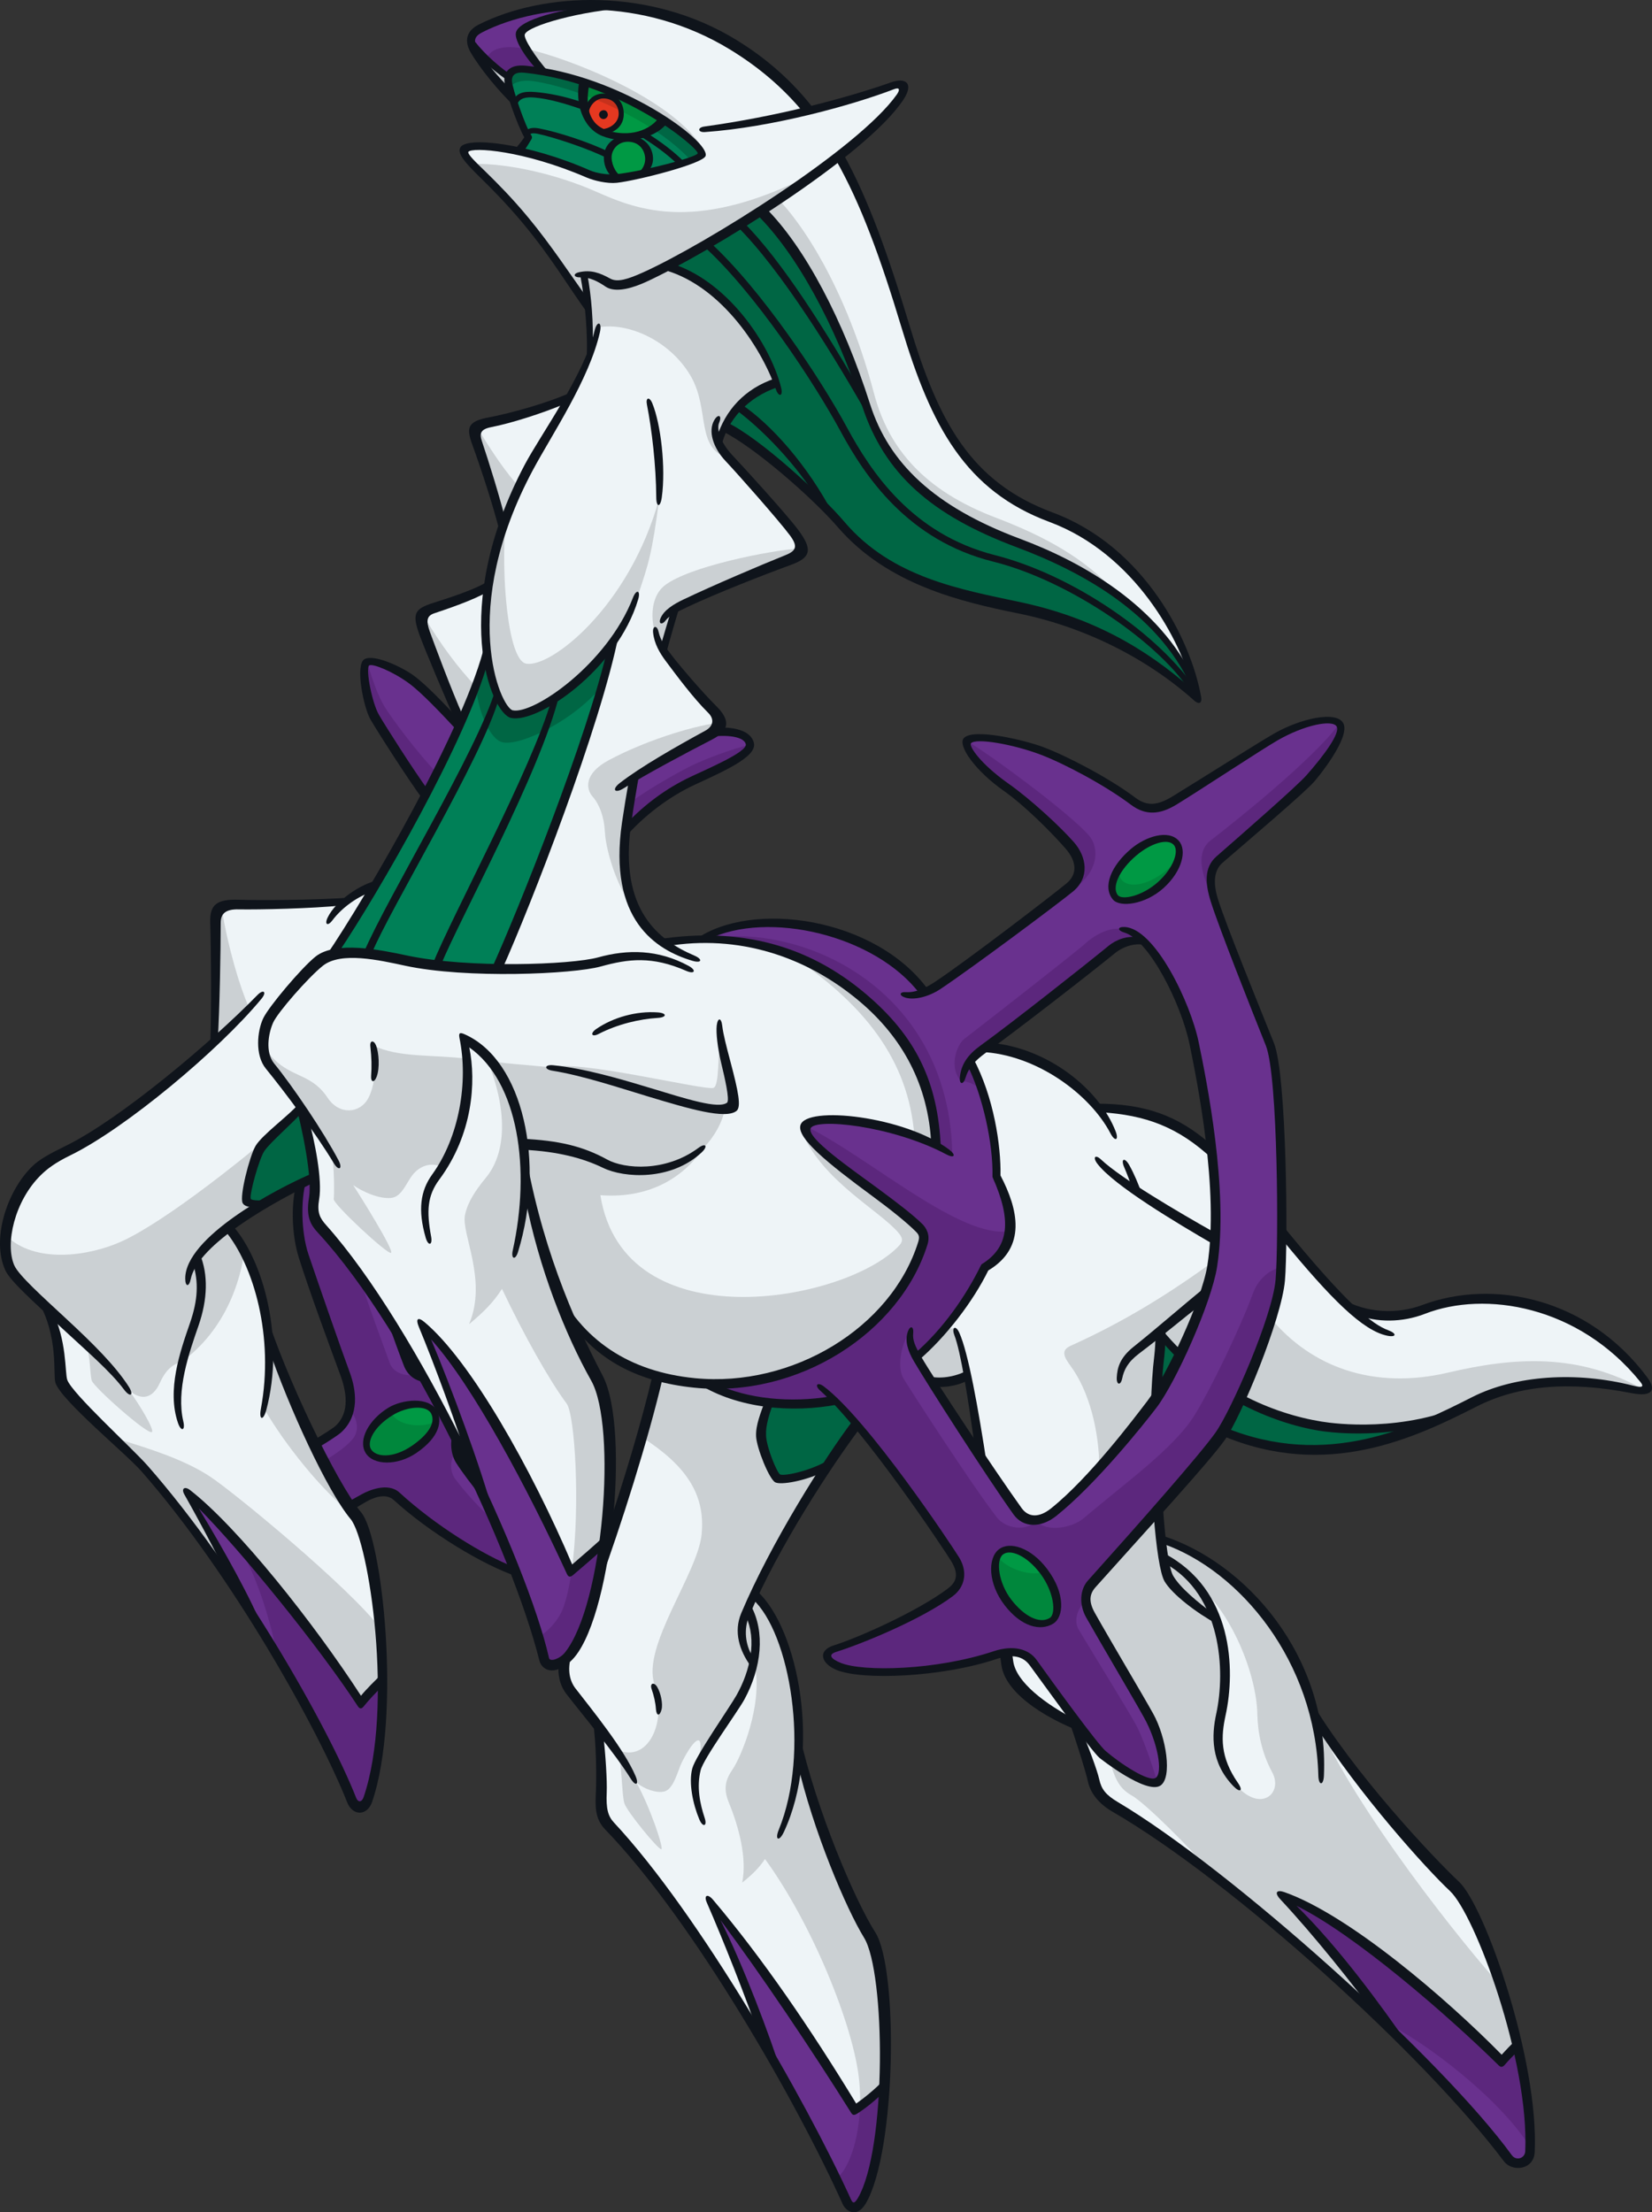 <?xml version="1.0" encoding="UTF-8"?>
<!-- Created with Inkscape (http://www.inkscape.org/) -->
<svg version="1.1" viewBox="0 0 221.15 296.02" xmlns="http://www.w3.org/2000/svg">
 <rect x="0" y="0" width="221.15" height="296.02" fill="#333333" stroke="none"/>
 <path d="m79.735 184.1c2.596 2.759 2.078 18.29 1.095 24.48 1.915-5.532 5.968-19.88 7.122-24.532-5.147-1.479-8.927-4.548-12.381-8.439 0.385 1.317 3.291 7.559 4.164 8.49m56.038-102.99c-10.931-1.938-18.29-4.896-24.243-12.085-2.855-3.432-11.02-9.955-14.451-11.833l-0.976 1.797c1.464 2.529 7.507 8.653 10.362 12.647 1.25 1.745 0.658 2.781-0.976 3.432-3.239 1.294-12.492 4.815-15.102 6.449l-1.553 5.303c1.553 2.529 4.822 6.449 6.368 8.002 1.553 1.553 1.065 2.692-0.569 3.594-2.049 1.124-8.002 4.408-9.881 5.71-3.099 13.882 0 19.103 4.082 21.958 2.123-0.407 3.92-0.407 5.391-0.407 5.71-4.408 21.877-2.611 29.546 7.1l8.409 7.351c7.019 0.488 12.41 4.652 14.94 8.158 5.71-0.488 12.159 2.367 15.102 5.636l9.467 11.02c2.041 2.611 5.554 6.368 8.734 9.711 2.773 2.041 7.758 1.228 10.45 0.414 14.585-4.423 23.674 3.343 28.895 9.223 1.191 1.339 0.895 2.123-1.553 1.635-8.461-1.694-15.398-1.206-24.976 3.587-14.858 7.433-27.512 5.059-38.532-2.529l0.325 15.102 0.414 3.92c11.182 3.587 19.836 16.16 20.486 23.667 2.936 4.659 13.793 18.859 18.201 22.291 4.408 3.424 11.434 24.081 10.613 35.589-0.118 1.708-1.716 2.855-3.262 0.732-10.384-14.2-41.224-40.078-51.837-46.446-2.071-1.242-3.18-2.773-3.513-4.164-0.325-1.39-1.139-4.082-1.952-7.019-7.677-2.773-9.474-6.856-9.637-9.548l-3.506-26.699c-0.414-3.994-0.984-7.588-1.553-10.443-1.553 0.814-3.35 1.058-4.815 0.895l-9.962 5.798c-5.059 6.449-10.694 16.323-13.63 22.772 4.571 4.489 6.368 14.94 5.798 21.145 1.302 5.14 5.791 19.347 9.223 23.918 3.424 4.571 3.587 26.033-0.496 35.67-0.54 1.28-1.546 1.879-2.448 0-8.868-18.556-21.137-38.451-30.774-49.056-1.893-2.093-1.96-3.321-1.96-5.229 0-1.901-0.104-5.88-0.214-8.979-0.976-1.413-2.833-3.432-3.698-4.519-0.873-1.087-1.198-2.123-1.095-4.186-1.302 0.873-2.285 0.651-2.611-0.821-3.365-15.147-14.799-34.339-17.247-39.013-2.448-4.681-7.618-12.247-12.026-17.58-1.302-1.575-1.745-2.67-1.524-3.646 0.214-0.984 0.104-2.174 0.104-3.535-3.321 1.139-9.578 5.273-11.589 6.634 3.261 3.705 4.955 9.637 5.495 14.533 1.524 4.622 6.693 17.905 10.998 23.349 4.815 6.094 5.17 27.749 2.611 38.088-0.54 2.174-2.123 1.797-2.781 0.111-6.035-15.59-21.707-36.676-26.499-42.718-1.782-2.248-5.769-5.821-11.101-11.16-1.065-1.058-1.361-1.738-1.309-3.698 0.059-1.96-0.651-5.221-1.686-7.832-1.087-0.984-3.424-3.543-4.622-4.844-2.64-2.877 0.111-8.601 1.25-10.998 1.146-2.389 4.082-4.186 7.181-5.547 3.106-1.361 13.771-9.688 18.504-14.045 0.325-4.511 0.274-12.565 0.274-15.834 0-2.618 1.361-2.663 3.92-2.559 2.552 0.111 10.554-0.214 13.438-0.377 1.146-1.146 2.936-1.849 3.92-2.019 2.936-4.785 7.344-13.327 11.589-21.98-1.472-3.21-4.408-10.827-5.111-12.625-0.71-1.797 0.762-2.618 2.123-2.943 1.353-0.325 4.948-1.79 6.53-2.552 0.266-2.396 1.353-6.042 2.012-8.328-0.821-2.67-2.559-8.542-3.373-11.212-0.525-1.694-0.059-2.123 1.302-2.448 1.361-0.325 8.002-2.174 10.938-3.269 0.814-1.464 2.123-4.023 2.833-5.71 0-1.146-0.059-4.733-0.163-6.501-4.245-6.205-8.897-12.654-11.678-15.265-2.145-2.026-5.059-4.822-4.896-5.717 0.163-0.895 4.977-0.569 7.181 0l1.39-1.879c-0.569-0.976-1.553-3.513-2.123-4.977-1.879-1.716-4.245-4.815-5.059-6.124-0.821-1.309-0.651-2.773 0.488-3.35 7.085-3.543 13.386-3.587 19.998-2.855 10.85 1.206 19.673 8.165 24.081 13.793 4.001-0.976 9.06-2.448 10.938-3.18s2.204 0.325 1.553 1.309c-1.952 2.921-5.717 5.954-8.357 8.076 4.356 7.618 7.078 16.981 9.363 24.487 3.225 10.606 7.832 19.924 19.155 23.733 11.094 3.728 18.881 17.632 19.429 24.266-7.973-7.425-18.038-11.182-24.487-12.321" fill="#eef4f7"/>
 <path d="m49.163 240.94c1.494-3.491 2.056-9.999 2.034-15.997-1.072 1.006-2.189 2.086-2.796 2.855-5.473-8.209-14.348-20.353-23.289-28.23 1.664 3.077 4.696 8.557 7.322 14.533 5.377 8.276 11.005 18.083 14.525 26.433 0.614 1.45 1.716 1.553 2.204 0.407" fill="#69318E"/>
 <path d="m201.24 288.26c1.524 2.174 3.698 0.769 3.698-0.651 0-2.123-0.473-7.84-1.79-13.941l-2.3 2.004c-8.868-10.332-23.496-19.562-29.073-22.032 6.249 6.523 10.502 11.759 13.224 16.84 6.508 6.153 12.514 12.455 16.241 17.78" fill="#69318E"/>
 <path d="m89.133 35.537c3.942-1.849 9.578-5.332 12.847-7.403 5.332 5.658 10.524 15.753 13.549 24.739 3.402 10.11 8.468 15.028 21.137 19.917 6.775 2.611 21.226 9.873 23.593 20.649-5.059-4.815-13.549-9.962-21.145-11.427-7.588-1.472-18.933-3.92-24.894-10.043-5.961-6.124-11.589-12.077-17.143-14.777 0.821-1.708 3.106-4.815 6.856-5.791-1.139-4.164-6.582-13.608-14.799-15.864" fill="#064"/>
 <path d="m93.881 20.744c0.51-2.485-14.259-10.968-23.474-11.463-1.915-0.104-2.722 0.725-2.293 2.152 0.414 1.376 1.679 5.34 2.603 6.915l-1.235 1.849c2.293 0.584 6.597 1.871 9.171 3.047 1.132 0.51 2.529 0.947 4.378 0.651 2.123-0.348 10.643-2.16 10.85-3.151" fill="#008057"/>
 <path d="m65.243 87.398c-3.261 9.629-12.247 28.326-20.812 40.403 1.952-0.569 3.587-0.569 6.198 0.081 2.618 0.658 12.003 1.96 16.005 1.716 4.164-9.629 13.63-33.873 15.428-43.672-3.757 5.473-11.434 10.288-13.468 9.637-2.041-0.658-3.188-5.554-3.35-8.165" fill="#008057"/>
 <g fill="#69318E">
  <path d="m95.008 254.45c1.871 4.179 6.138 14.059 8.098 20.553 2.492 4.275 8.121 14.119 10.051 19.163 0.532 1.39 1.339 2.071 2.448 0 1.109-2.078 2.626-9.459 2.803-15.154-0.799 1.065-2.581 2.485-3.824 3.114-5.517-8.453-13.616-21.004-19.577-27.675"/>
  <path d="m81.185 206.17c-1.642 1.383-3.683 3.217-4.534 4.008-5.059-11.634-15.243-29.11-20.309-32.919 2.566 5.584 6.775 17.743 8.283 22.868 2.167 4.659 6.641 15.272 8.017 21.093 0.436 1.842 1.908 2.063 3.373 0.54 1.472-1.524 3.861-7.559 5.17-15.59"/>
  <path d="m42.114 157.6c-0.71 0.244-1.006 0.385-1.901 0.873-0.577 3.18-0.74 6.035 0.569 10.036 1.302 4.001 4.504 12.595 5.465 15.346 1.146 3.269 0.954 6.967-3.942 9.334 1.39 2.692 3.099 6.257 4.489 8.542 1.472-0.895 4.438-3.099 6.39-1.383 1.96 1.716 11.02 8.816 16.981 10.288-1.139-2.943-2.855-7.514-4.001-9.393-1.383-1.464-3.506-4.327-4.245-5.384-0.732-1.065-0.924-2.345-0.814-3.373-1.139-1.879-3.779-7.27-4.356-8.165-0.865 0.111-1.605-0.791-2.093-1.93-0.488-1.146-1.524-3.868-2.256-5.747-2.285-3.424-6.996-9.792-8.379-11.264-1.39-1.464-2.285-3.483-2.123-4.785 0.163-1.309 0.348-2.1 0.214-2.995"/>
  <path d="m122.55 181.44c2.529 3.92 11.523 17.868 13.549 20.568 0.74 0.984 2.633 2.248 4.571 0.577 5.88-5.066 11.759-12.003 14.451-15.842 2.692-3.831 6.693-12.891 7.344-18.282 0.902-7.425-0.976-24.569-2.936-30.53s-4.408-10.369-6.693-12.159c-1.635-0.081-2.855 0.407-4.733 1.96-4.652 3.831-16.737 12.403-18.127 14.444 1.96 3.432 3.269 9.223 3.35 15.102 2.367 4.571 3.513 8.897-1.39 12.329-1.96 4.245-5.954 9.304-9.385 11.833m0.976-48.65c3.188-1.065 16.981-11.759 19.347-13.793 2.367-2.041 1.553-3.92 0.488-5.473-1.509-2.204-6.279-6.53-9.304-8.572-3.018-2.041-4.815-4.977-4.489-5.628 0.673-1.346 6.205 0 8.979 0.814 2.781 0.814 11.182 5.465 13.061 6.937 1.879 1.472 3.92 1.065 6.368-0.407 2.448-1.472 9.637-6.042 12.654-8.002 3.018-1.96 7.921-2.936 8.653-1.716 0.732 1.228-2.448 5.717-3.676 7.189-1.22 1.464-10.613 9.467-12.159 10.776-1.553 1.302-1.635 3.912-0.984 5.547 1.353 3.38 5.88 15.916 7.514 19.103 1.627 3.18 2.041 26.936 1.546 31.587-0.488 4.652-5.465 16.818-7.751 20.412-2.285 3.587-16.167 18.526-17.306 19.917-1.146 1.383-1.309 3.18-0.325 4.815 1.302 2.174 5.872 10.288 7.751 13.468 1.879 3.188 2.123 7.921 1.065 8.572-1.065 0.651-5.473-2.041-7.351-3.676-1.871-1.627-7.832-10.28-9.06-11.915-1.22-1.635-3.099-2.123-5.465-1.309-6.834 2.359-15.834 3.106-21.226 1.39-1.952-0.621-1.146-1.975 0.244-2.448 4.815-1.635 11.345-4.815 15.102-7.27 2.108-1.368 1.309-3.424 0.651-4.489-2.988-4.852-11.427-16.892-16.404-21.381-6.368 1.708-14.777-0.325-15.997-2.041 15.916 0.163 25.22-10.776 27.912-18.371 0.584-1.627-0.244-2.448-0.895-3.099-3.143-3.143-15.428-10.613-14.451-12.98 0.791-1.908 12.654-0.407 17.143 2.285-0.488-16.323-15.997-27.675-30.693-27.342 8.49-5.798 25.878 0.569 29.058 7.1"/>
 </g>
 <path d="m78.189 10.814c-0.429 2.396-0.244 5.465 2.337 6.819 2.574 1.353 6.02 0.984 8.232-1.657-2.707-1.782-7.499-3.994-10.569-5.162" fill="#094"/>
 <path d="m85.929 23.346c1.842-1.294 0.858-5.096-1.842-4.852-3.609 0.325-3.01 4.179-1.413 5.34 0.673-0.059 2.581-0.362 3.254-0.488" fill="#094"/>
 <path d="m78.419 15.172c0.155-1.339 1.568-2.729 3.136-2.263 1.568 0.466 1.701 2.13 1.568 2.781-0.2 1.028-0.947 1.745-2.418 2.026-0.976-0.51-1.871-1.487-2.285-2.544" fill="#e53820"/>
 <path d="m157.45 112.79c-0.954-1.228-4.12-0.333-5.791 1.302s-3.75 4.356-2.345 5.939c1.191 1.339 4.349 0.074 6.057-1.597 1.708-1.671 3.269-4.12 2.078-5.643" fill="#094"/>
 <g fill="#69318E">
  <path d="m61.431 96.991c-2.396-2.544-5.014-5.096-6.138-5.991-1.124-0.902-4.859-3.091-6.072-2.396-0.518 0.296-0.599 4.489 0.68 6.886 1.272 2.396 5.088 8.165 6.886 10.709 1.575-2.618 3.52-6.434 4.645-9.208"/>
  <path d="m95.508 97.889c1.42-0.148 4.718 0.377 4.94 1.649 0.229 1.272-2.588 2.773-4.718 3.594-2.921 1.124-7.484 3.217-11.907 7.862 0.377-2.093 0.584-4.741 0.932-6.863 3.114-1.901 7.462-4.223 10.753-6.242"/>
  <path d="m81.653 0.662c-3.971-0.059-11.353 0.244-17.151 3.143-1.109 0.555-1.605 1.272-1.272 2.204 1.597 1.605 3.417 3.254 4.911 4.304 0.052-0.828 0.991-1.546 4.467-0.717-1.435-1.871-2.951-4.341-2.759-5.184 0.274-1.213 6.176-3.032 11.804-3.75"/>
 </g>
 <path d="m66.495 203.91c-3.313-3.077-4.785-4.992-5.554-6.013-0.799-1.072-0.71-2.64 0.155-3.75-0.096-0.814-0.436-0.836-0.044-1.886-1.228-2.182-2.796-5.207-4.297-7.943-0.481 0.133-0.288 0.022-1.109-0.318-1.79 0.17-3.054-0.444-3.483-1.642-0.991-2.773-2.773-7.418-4.223-12.026-0.695-1.198-4.038-5.414-5.059-6.368-1.028-0.954-0.851-2.618-0.71-3.646 0.133-1.021-0.007-1.79-0.059-2.722l-1.768 0.643c-0.887 3.35-0.481 7.314 0.407 10.184s4.105 11.885 5.673 16.056c0.599 1.583 0.68 2.966 0.377 4.149 0.991 1.072 1.294 2.544 0.614 3.639-0.599 0.969-2.367 2.241-3.994 3.202 1.117 2.211 2.47 4.645 3.565 6.183 3.417-2.256 5.384-2.078 6.886-0.777 4.319 3.735 12.122 8.801 15.132 9.341-0.836-2.086-1.893-4.8-2.507-6.309" fill="#5C277D"/>
 <path d="m167.71 173.11c-1.627 4.467-5.658 12.846-7.84 16.323-2.7 4.327-9.141 8.927-14.799 13.719-1.472 1.242-4.815 1.96-6.36 0.399-1.39 1.398-4.09 0.998-5.258-0.503-3.321-4.26-11.782-17.373-12.528-18.63-0.754-1.25-0.503-4.341 0.998-6.427-0.251 0.998 0.251 2.588 0.865 3.506 4.94-4.031 7.669-9.296 9.038-12.026 2.47-1.368 3.188-3.062 3.38-4.748-6.567 1.169-18.793-9.822-27.143-13.926-1.331 1.768 10.317 9.659 14.481 12.928 1.235 0.969 1.22 1.716 0.976 2.692-2.278 9.126-14.444 19.429-28.733 18.608 5.391 3.269 12.492 3.269 16.655 2.285 6.035 5.391 12.654 15.679 16.323 21.145 1.316 1.952 0.984 3.188-0.407 4.489-2.566 2.411-10.857 5.961-15.509 7.596-1.346 0.466-1.39 1.383 0 2.204 4.408 2.588 17.632 0.081 22.202-1.472 2.1-0.717 3.838 0.569 4.733 1.797 2.174 2.958 6.826 9.733 8.409 11.427 1.176 1.25 6.242 4.593 7.714 3.905-0.762-2.648-1.99-5.991-2.736-7.418-0.895-1.708-5.303-8.816-7.751-12.891-0.666-1.109-0.303-2.633 0.814-3.838-0.081-0.821 0.584-1.842 1.472-2.833 4.364-4.881 14.096-15.664 17.143-19.909 3.054-4.245 7.884-18.615 7.78-21.884-1.087 0-3.047 1.087-3.92 3.483" fill="#5C277D"/>
 <path d="m64.917 8.87c0.976 1.309 2.5 2.833 3.594 3.646-0.37-1.043-0.444-1.753-0.34-2.241-1.183-0.777-2.16-1.56-3.054-2.411-0.126 0.311-0.192 0.651-0.2 1.006" fill="#cbd0d3"/>
 <path d="m94.303 20.217c-4.082-7.181-18.881-12.625-23.674-13.63-0.044-0.015-0.089-0.015-0.141-0.03 0.525 0.88 1.242 1.982 2.041 2.995 8.032 1.302 17.868 6.886 21.773 10.665" fill="#cbd0d3"/>
 <path d="m71.121 9.361c0.459 0.044 0.932 0.111 1.413 0.192-0.799-1.013-1.516-2.115-2.041-2.995-3.365-0.673-4.881 0.074-5.377 1.309 0.895 0.851 1.871 1.627 3.054 2.411 0.274-1.257 1.775-1.035 2.951-0.917" fill="#5C277D"/>
 <g fill="#cbd0d3">
  <path d="m137.81 73.195c-6.183-2.271-18.364-7.263-21.958-19.103-3.594-11.833-7.921-19.177-13.956-25.959l2.256-1.524c4.46 4.681 9.659 13.941 12.846 26.018 1.967 7.462 6.782 13.024 16.323 16.648 6.53 2.485 12.018 5.495 15.938 9.94-3.136-2.093-8.261-4.844-11.449-6.02"/>
  <path d="m96.317 59.263c1.198-5.007 5.769-7.403 7.618-8.054-2.5-8.054-9.578-13.823-14.259-15.672 8.165-4.681 16.33-9.799 20.028-12.736-16.219 8.601-24.273 5.332-29.931 2.833-4.718-2.093-11.316-3.809-16.544-3.705 6.205 5.991 10.561 11.759 15.568 19.052 0.214 1.413 0.325 3.698 0.429 5.872 0.385-1.169 0.71-2.063 0.873-3.047 4.082-0.732 9.614 1.849 12.329 6.449 2.692 4.571 0.569 9.799 5.221 11.101z"/>
  <path d="m67.692 69.603c-0.651 7.425 0.303 18.63 2.692 19.185 3.188 0.732 13.882-7.514 17.876-22.121-0.976 7.425-1.427 8.757-2.855 12.98-3.261 9.629-14.281 16.892-16.899 15.916-3.047-1.146-6.035-13.793-0.814-25.959"/>
  <path d="m56.734 82.453c2.33 3.912 4.652 6.982 6.982 9.415-0.318 0.74-1.139 2.973-1.945 4.763-1.967-4.556-4.822-10.48-5.037-14.178"/>
  <path d="m63.927 57.278c2.115 3.491 3.809 5.924 5.606 7.936-0.422 1.058-1.376 3.173-2.012 4.866-1.694-5.184-4.016-11.641-3.594-12.802"/>
  <path d="m107.19 73.357c-4.23 0.318-14.91 2.433-18.194 4.97-2.33 1.797-2.012 6.242-0.214 8.461 0.532-1.901 1.058-3.698 1.59-5.288 5.391-3.276 16.5-6.242 16.818-8.143"/>
  <path d="m84.87 121.59c-1.797-4.866-1.59-9.94 0-17.454 4.334-3.387 11.441-5.843 11.338-7.433-4.023 0.547-10.191 2.596-14.695 5.007-3.402 1.819-3.062 3.898-2.174 4.896 0.873 0.984 1.524 2.618 1.635 4.681 0.163 3.077 2.063 8.276 3.898 10.302"/>
 </g>
 <g fill="#064">
  <path d="m147.12 77.848c2.773 3.099 5.14 6.449 6.449 10.369-5.991-3.483-12.299-6.316-19.591-7.403-7.292-1.087-15.457-4.134-21.226-10.554-5.769-6.427-11.641-10.998-15.561-13.061 0.54-1.745 2.611-4.681 6.745-5.991-0.865-4.245-6.967-13.165-14.688-15.672 4.674-2.396 9.74-5.221 12.647-7.403 5.525 6.101 10.421 14.481 13.475 24.495 3.047 10.007 8.431 15.087 20.649 19.917 4.134 1.627 7.507 2.936 11.101 5.303"/>
  <path d="m88.871 16.011c-0.473 0.488-1.021 0.887-1.56 1.206 1.982 1.287 3.779 2.714 5.162 4.245 0.71-0.2 1.472-0.606 1.472-0.91 0-0.2-1.79-2.315-5.074-4.541"/>
  <path d="m71.121 9.361c-2.389-0.274-3.454 0.636-3.003 2.367 0.666-0.71 1.723-1.095 3.299-0.865 1.864 0.266 4.245 0.917 6.782 1.849 0.007-0.496 0.044-1.021 0.104-1.583-4.223-1.42-6.235-1.657-7.181-1.768"/>
 </g>
 <path d="m88.871 16.011c-2.189-1.531-7.736-4.312-10.569-4.881-0.059 0.562-0.096 1.087-0.104 1.583 0.444 0.163 0.887 0.34 1.339 0.518 1.339-0.947 3.446-0.237 3.631 1.642 1.427 0.71 2.825 1.494 4.142 2.345 0.54-0.318 1.087-0.717 1.56-1.206" fill="#00873C"/>
 <path d="m79.535 13.232c1.206 0.488 2.426 1.035 3.631 1.642-0.185-1.879-2.293-2.588-3.631-1.642" fill="#c6311c"/>
 <path d="m63.715 91.866c0.259 3.106 1.775 7.048 3.565 7.462 2.478 0.569 9.903-3.143 13.431-7.714 0.422-1.442 0.858-3.18 1.242-5.465-2.833 4.571-10.938 10.036-13.446 9.415-1.309-0.333-2.884-4.903-3.261-8.061-0.658 1.856-0.976 3.054-1.531 4.364" fill="#064"/>
 <g fill="#cbd0d3">
  <path d="m29.653 121.44c0.895 5.465 2.448 10.613 3.676 13.386-1.39 1.553-3.188 3.269-4.571 4.652 0.325-4.652-0.251-16.729 0.895-18.038"/>
  <path d="m40.21 148.46c-6.53 5.88-18.068 15.021-23.999 17.683-4.275 1.923-11.537 3.047-15.457-0.865 0 2.174-0.081 3.986 0.873 5.007 1.745 1.849 7.943 7.721 9.903 9.467 0.577 1.93 0.518 4.082 0.74 4.955 0.214 0.865 7.588 7.396 8.076 6.908 0.325-0.325-1.738-3.809-3.151-5.658 1.627 1.479 3.225 1.302 4.238-0.984 0.658-1.464 1.531-2.389 2.833-2.722 4.63-3.313 7.618-8.705 8.49-15.013-0.814-1.309-1.309-2.182-2.071-3.047 3.92-2.833 7.455-4.903 11.375-6.368-0.052-2.884-0.814-6.752-1.849-9.363"/>
  <path d="m35.344 188.48c2.847 4.874 7.64 10.887 12.026 14.385-3.165-5.199-9.097-16.5-11.456-24.303 0.244 3.417 0.163 6.427-0.569 9.918"/>
  <path d="m48.401 227.8c0.606-0.769 1.723-1.849 2.796-2.855-0.015-2.552-0.126-5.007-0.318-7.1-4.09-5.391-19.518-18.157-22.86-20.331-3.336-2.174-7.891-3.654-12.321-4.977 1.708 1.797 3.18 3.676 4.733 5.303 2.751 2.899 7.277 8.993 12.003 16.263-2.626-5.976-5.658-11.456-7.322-14.533 8.941 7.877 17.816 20.02 23.289 28.23"/>
 </g>
 <path d="m31.694 206.17c2.855 5.303 4.164 9.548 5.384 15.021 2.862 4.652 7.913 14.207 9.718 19.103 0.569 1.546 2.137 1.775 2.611 0.244 1.309-4.245 1.79-10.613 1.79-15.59-1.058 0.895-2.086 1.952-2.796 2.855-3.809-5.636-10.909-14.888-16.707-21.633" fill="#5C277D"/>
 <path d="m116 258.07c-2.685-4.327-7.093-15.997-8.993-22.742-0.17-10.384-1.56-18.334-6.138-22.054-1.731 3.025-2.596 6.138 0.17 9.511 1.109 5.362-1.827 12.299-2.981 13.993-0.932 1.361-1.257 2.544-0.496 4.408 1.361 3.321 2.455 7.462 1.797 10.724 1.524-1.198 2.396-2.174 3.047-3.158 6.205 8.49 11.974 22.476 12.625 29.82 0.104 1.124 0.126 2.189 0.096 3.195 0.984-0.68 2.211-1.568 3.358-2.426 0.525-9.304-0.754-18.482-2.485-21.27" fill="#cbd0d3"/>
 <path d="m111.77 291.47c0.695 1.405 1.117 2.226 1.464 2.833 0.725 1.28 1.901 1.035 2.507-0.518 1.62-4.156 2.455-9.319 2.744-14.451-1.146 0.858-2.374 1.745-3.358 2.433-0.17 5.621-2.115 9.43-3.358 9.703" fill="#5C277D"/>
 <path d="m82.712 234.17c0.584 2.352 0.525 6.028 0.873 7.13 0.34 1.102 4.571 6.257 4.948 6.146 0.348-0.096-1.524-5.71-3.373-8.979 1.087 0.984 2.803 1.494 3.757 1.257 1.302-0.333 1.79-2.766 2.367-3.92 1.635-3.269 3.261-4.652 2.123 0.407 2.145-4.216 7.484-10.857 7.484-13.904-1.96-1.635-1.642-5.229-0.547-7.618 2.396-5.229 8.054-15.894 14.259-24.162-0.984-1.309-1.849-2.426-2.833-3.291-3.831 0.732-12.24 1.058-16.973-2.204-1.716-0.081-5.147-0.414-6.782-0.984-0.407 2.345-1.383 5.717-2.145 8.217 5.887 3.772 8.594 7.618 8.054 13.061-0.525 5.221-8.032 14.991-6.316 20.028 1.745 5.118-0.873 10.554-4.896 8.816" fill="#cbd0d3"/>
 <path d="m102.93 187.62c-0.488 1.472-1.228 3.247-1.013 4.563s1.56 5.088 2.211 5.517c0.643 0.429 4.134-0.244 6.494-1.405 1.191-1.686 2.907-4.23 4.193-5.643-0.976-1.072-2.137-2.389-3.151-3.336-2.544 0.547-5.147 0.762-8.734 0.303" fill="#064"/>
 <g fill="#cbd0d3">
  <path d="m165.65 239.07c3.262 3.498 6.124 0.791 4.659-1.915-1.376-2.544-1.938-5.266-1.99-7.773-0.118-5.576-3.646-13.926-8.113-17.41 3.483 5.332 4.467 10.776 3.594 15.997-0.725 4.349-1.198 7.84 1.849 11.101m6.124 14.577c6.249 6.523 10.228 11.545 12.943 16.626-9.341-8.823-19.148-16.907-22.55-19.665-2.773-3.269-8.927-9.415-10.717-10.391-1.797-0.984-2.293-2.618-2.943-4.741 2.995 2.071 5.821 3.38 6.582 2.833 0.769-0.547 0.984-3.483-0.325-6.745-1.302-3.269-7.729-13.823-8.705-15.568-0.976-1.738-0.651-3.262 0.214-4.245 1.612-1.805 6.641-7.292 8.816-9.688l0.222 3.809c12.839 4.681 19.481 16.441 20.893 24.169 5.229 12.188 20.028 30.582 24.709 35.692 0.924 2.544 1.657 5.281 2.233 7.936l-2.3 2.012c-8.868-10.332-23.496-19.562-29.073-22.032"/>
  <path d="m162.49 168.76c-5.991 4.356-12.026 8.106-19.155 11.316-1.316 0.592-0.969 1.42 0 2.729 2.441 3.313 3.831 8.631 3.831 13.771 2.81-3.262 6.42-7.936 7.625-9.452 0.126-2.847 0.126-6.368 0.488-8.609 0.636 0.636 1.827 1.827 2.877 2.81 1.479-3.58 2.981-7.581 4.334-12.565"/>
  <path d="m170.11 176.38c5.414 6.53 13.741 9.629 23.726 7.292 8.816-2.063 17.417-2.722 26.447 2.396-6.878-1.361-14.895-2.389-21.492 0.843-7.677 3.757-18.778 7.669-32.815 0.081 1.635-3.513 2.803-6.368 4.134-10.613"/>
 </g>
 <path d="m158 181.22-2.892-3.032-0.355 8.675c0.991-1.413 2.47-3.742 3.247-5.643" fill="#064"/>
 <path d="m165.97 186.99c-0.496 1.635-1.413 3.535-2.115 4.526 7.196 3.247 17.698 3.668 27.645-1.272-6.775 1.198-16.714 2.026-25.53-3.254" fill="#064"/>
 <g fill="#cbd0d3">
  <path d="m80.371 159.93c3.158 19.747 32.837 14.281 39.937 6.804 0.503-0.532 0.673-0.947-0.037-1.782-2.552-3.003-10.073-6.841-12.943-13.497 2.722 3.543 11.33 9.089 15.302 12.484 0.858 0.732 1.117 1.25 0.732 2.884-1.716 7.263-13.305 18.941-27.756 18.282-11.885-0.532-16.892-5.059-20.649-10.85-1.96-5.961-3.838-12.654-4.652-16.981 0-1.309 0.081-2.862-0.081-4.164 3.099 0.163 6.309 0.444 9.792 2.123 4.408 2.123 10.288 1.819 14.23-1.716-2.418 3.646-6.893 6.937-13.875 6.412"/>
  <path d="m73.406 142.85c3.513-1.25 21.182 3.195 22.136 2.707 0.754-0.392 0.555-4.23 0.88-7.492 0.658 3.313 1.287 6.316 1.745 7.995 0.444 1.612 0.266 2.626-1.871 2.404-5.236-0.562-16.374-4.926-22.89-5.613"/>
  <path d="m127.81 177.73c0.784 1.775 1.487 4.371 1.753 6.235-1.22 0.74-3.343 1.146-4.896 0.821-0.814-1.228-1.464-2.204-2.123-3.188 1.938-1.671 2.574-2.315 3.883-3.868 0.451 0.052 0.858 0.074 1.383 0"/>
 </g>
 <path d="m185.43 270.64c5.318 2.529 15.198 10.051 19.34 16.552 0.081-5.066-0.784-9.896-1.635-13.527l-2.167 2.211c-5.318-5.998-19.31-18.208-29.199-22.232 3.609 3.824 9.607 11.086 13.66 16.996" fill="#5C277D"/>
 <path d="m105.26 127.43c10.532 6.826 16.323 14.474 17.136 24.428 0.969 0.362 1.782 0.688 2.84 1.257-0.244-8.409-5.14-19.754-19.976-25.686" fill="#cbd0d3"/>
 <path d="m80.208 184.76c-2.833-4.896-8.816-17.632-9.792-27.209-0.222-7.078-2.293-14.148-5.665-16.87 3.594 8.165 2.833 13.823 0.325 16.87-1.464 1.782-2.448 3.276-2.825 5.007-0.547 2.5 3.047 8.705 0.54 14.636 1.96-1.635 3.269-2.936 4.408-4.733 2.884 6.094 6.368 12.299 8.653 15.346 1.117 1.487 1.849 13.756 0.703 22.18 1.479-1.169 2.892-2.367 4.526-3.757 0.924-7.041 1.575-17.232-0.873-21.47" fill="#cbd0d3"/>
 <path d="m81.084 206.22c-1.642 1.39-3.047 2.588-4.534 3.764-0.281 2.041-0.666 3.861-1.183 5.244-0.547 1.45-1.982 3.136-3.114 3.646 0.17 1.035 0.399 1.901 0.606 2.833 0.274 1.191 1.25 1.79 2.67 0.377 2.396-2.396 4.364-7.729 5.554-15.864" fill="#5C277D"/>
 <path d="m89.409 146.84c-3.454-1.309-9.718-3.032-14.311-3.824-2.071-0.355-4.696-0.436-8.956-0.924 2.123 3.594 3.343 5.636 3.757 10.776 3.018 0.163 7.692 0.814 10.362 2.611 3.158 2.123 10.931 1.161 13.985-1.96 1.361-1.383 2.507-3.424 2.751-5.059-1.716 0.163-4.319-0.385-7.588-1.62" fill="#cbd0d3"/>
 <path d="m62.359 141.66c-4.031-0.547-9.141-0.111-12.299-1.745 0.436 2.507 0.089 5.451-0.747 7.011-1.109 2.086-3.883 2.33-5.458-0.037-2.566-3.853-5.702-2.278-8.712-7.137-0.229 2.773 5.236 7.366 9.289 14.503 0.325 2.041 0.325 5.554 0.244 6.205-0.081 0.651 7.181 7.433 7.669 7.181 0.488-0.244-4.164-7.669-5.059-9.06 1.139 0.821 3.424 1.879 5.059 1.716 1.635-0.163 2.123-2.448 3.269-3.506 1.139-1.065 2.448-1.146 3.506-0.658 2.588-2.936 4.112-10.339 3.239-14.474" fill="#cbd0d3"/>
 <g fill="#5C277D">
  <path d="m49.11 88.57c0.843 2.618 1.405 4.341 2.337 5.931 0.939 1.59 4.733 6.612 7.019 8.897l-1.383 2.936c-2.367-2.936-6.449-9.223-7.27-11.02-0.814-1.797-1.405-5.902-0.703-6.745"/>
  <path d="m100.38 99.679c-2.108 0.407-6.161 1.945-7.943 2.84-1.782 0.887-5.51 2.995-8.098 4.859l-0.569 3.321c2.108-1.945 5.428-4.371 6.804-5.184 1.383-0.814 9.319-3.89 9.807-5.835"/>
  <path d="m95.128 125.46c13.697-1.745 31.913 7.721 32.349 28.851l-2.233-1.198c-0.621-18.475-19.325-27.978-30.116-27.653"/>
  <path d="m149.98 124.29c-1.583-0.192-3.52 0.88-4.667 1.938s-12.994 10.302-16.204 12.773c-1.146 0.88-2.123 4.112-0.362 5.702 0.954-0.03 2.012 0.488 2.833 1.413-0.436-1.309-1.035-2.884-1.745-4.031 2.345-2.552 15.235-11.693 17.964-14.311 1.413-1.361 3.151-2.174 5.059-1.96-0.762-0.703-1.56-1.361-2.877-1.524"/>
  <path d="m144.47 118.36c2.611-2.16 2.633-5.044 1.294-6.582-2.788-3.18-14.178-11.493-16.374-12.639 0.436 1.346 1.686 3.616 4.186 5.318 2.492 1.701 7.573 6.035 9.533 8.513 0.851 1.08 1.76 3.01 1.361 5.391"/>
  <path d="m161.75 118.78c-1.161-2.648-1.376-5.029 0.311-6.323 3.239-2.478 13.623-10.776 17.136-15.487 0.74 0.281-0.791 4.142-3.291 6.634-2.492 2.5-9.178 8.476-11.456 10.332-0.91 0.74-2.418 3.254-2.7 4.844"/>
 </g>
 <path d="m149.79 116.26c-0.288 3.084 4.171 2.914 7.943-1.316-0.74 2.463-4.031 6.094-7.655 5.488-1.376-0.229-1.605-2.226-0.288-4.171" fill="#00873C"/>
 <path d="m40.312 148.26c-1.183 1.095-4.948 4.304-5.569 5.539-0.614 1.235-2.233 6.449-1.657 6.945 0.2 0.17 1.043 0.451 1.856 0.473 1.908-1.006 5.428-2.892 7.026-3.543-0.192-2.389-0.814-6.797-1.657-9.415" fill="#064"/>
 <path d="m134.16 207.53c-1.42 0.961-1.191 4.474 0.732 6.782 1.93 2.308 4.319 3.476 5.784 2.552 1.464-0.917 0.732-4.423-0.599-6.183-1.331-1.768-4.312-4.238-5.917-3.151" fill="#094"/>
 <path d="m133.6 208.17c0.392 1.339 4.208 2.973 6.138 2.13 2.278 2.973 2.773 6.93-0.54 6.93-4.216 0-7.285-7.477-5.599-9.06" fill="#00873C"/>
 <path d="m58.114 188.89c-0.821-1.39-3.92-1.309-6.042 0.163-2.123 1.472-3.646 3.809-2.773 5.17s4.082 1.146 5.983-0.163c1.908-1.309 3.92-3.321 2.833-5.17" fill="#094"/>
 <path d="m52.354 188.92c0.496 1.657 3.809 2.374 6.065 1.272-0.385 1.982-3.254 4.903-6.671 5.014-3.417 0.111-4.023-3.801 0.606-6.286" fill="#00873C"/>
 <g fill="#0f141b">
  <path d="m80.814 14.745c-0.362 0-0.621 0.296-0.621 0.584 0 0.266 0.222 0.584 0.562 0.606 0.311 0.015 0.592-0.251 0.614-0.54 0.015-0.303-0.192-0.651-0.555-0.651"/>
  <path d="m81.447 20.299c-2.626-1.294-6.819-2.655-9.311-3.121-0.939-0.177-1.575 0.03-1.805 0.466l0.385 0.777c0.059-0.547 0.459-0.688 1.265-0.518 2.189 0.466 6.989 2.049 9.474 3.35z"/>
  <path d="m111.84 21.299c3.387 5.924 6.05 13.261 8.868 22.609 3.942 13.113 8.52 21.751 19.791 25.937 11.397 4.238 17.698 15.931 19.163 22.454-6.346-5.636-13.542-9.688-23.016-11.715-7.943-1.701-17.24-3.254-23.615-10.768-3.025-3.565-11.382-11.271-15.753-13.312l-0.532 1.22c4.127 2.034 11.87 8.727 15.45 12.861 6.627 7.64 16.404 9.933 24.132 11.5 8.749 1.768 17.173 5.954 23.541 11.663 0.54 0.481 1.095 0.481 0.917-0.532-1.324-7.433-7.514-20.05-19.858-24.635-10.983-4.075-15.28-12.107-19.163-24.998-2.833-9.408-5.503-16.944-8.912-23.06z"/>
  <path d="m108.93 14.549c-2.84-3.639-6.198-6.664-10.391-9.23-11.574-7.085-25.841-6.383-34.457-2.026-1.79 0.902-1.871 2.33-1.087 3.698 1.161 2.034 3.794 5.295 5.909 7.248l-0.407-2.137c-1.819-1.819-3.587-3.898-4.571-5.613-0.592-1.035-0.414-1.642 0.666-2.182 7.906-4.001 21.477-4.815 33.163 2.337 3.868 2.367 7.026 5.081 9.726 8.313z"/>
  <path d="m68.238 9.909c-1.982-1.39-3.971-3.306-5.096-4.933l0.459 2.1c1.213 1.294 2.766 2.603 4.445 3.75z"/>
  <path d="m80.683 0.583c-5.443 0.614-11.234 2.026-11.619 3.787-0.244 1.124 1.546 3.668 3.003 5.155l1.405 0.163c-1.827-2.078-3.373-4.504-3.225-5.066 0.318-1.161 7.61-3.217 14.141-3.587z"/>
  <path d="m119.3 11.014c-6.116 2.16-15.479 4.608-25.013 5.917-0.954 0.133-0.887 0.806 0.081 0.74 9.023-0.636 19.762-3.602 25.316-5.739 0.769-0.296 0.806 0.096 0.37 0.717-5.155 7.285-25.626 20.043-33.998 23.814-2.012 0.902-3.409 1.346-4.364 0.814-1.42-0.784-2.588-1.198-4.142-0.858-0.932 0.207-0.762 0.732 0.185 0.695 1.198-0.044 2.359 0.569 3.313 1.228 1.39 0.954 3.838 0.104 5.391-0.599 8.409-3.838 29.465-16.788 34.494-24.399 1.472-2.233 0.274-3.003-1.635-2.33"/>
  <path d="m79.314 46.543c0.185-3.173-0.17-7.056-0.666-9.696l-0.961 0.022c0.599 3.121 1.072 8.217 0.821 11.404z"/>
  <path d="m79.595 44.256c-1.398 5.924-7.233 13.919-9.363 17.95-10.11 19.14-4.578 33.274-1.812 33.865 3.55 0.762 14.185-6.434 17.003-15.842 0.377-1.235-0.229-1.45-0.695-0.237-3.446 8.875-13.305 15.627-16.078 15.058-1.649-0.34-7.374-13.431 2.736-32.246 2.529-4.704 7.514-12.085 8.927-18.364 0.311-1.398-0.392-1.575-0.717-0.185"/>
  <path d="m86.603 54.141c0.666 3.373 1.22 8.165 1.25 12.395 0.007 1.39 0.547 1.39 0.74 0.015 0.555-3.986-0.133-9.829-1.272-12.588-0.377-0.917-0.91-0.791-0.717 0.177"/>
  <path d="m88.484 36.006c7.618 1.856 13.29 10.125 15.376 16.078 0.392 1.117 0.998 0.939 0.71-0.2-1.494-5.954-7.285-14.422-14.858-16.685z"/>
  <path d="m96.507 59.916c0.851-3.824 3.668-6.775 7.588-8.106l-0.348-1.169c-4.031 1.353-6.686 4.253-7.788 7.943z"/>
  <path d="m95.622 56.213c-0.865 1.464-0.163 3.713 1.509 5.48 1.635 1.731 7.1 7.921 8.579 9.896 1.124 1.501 0.917 2.108-0.592 2.707-3.336 1.339-9.622 4.016-13.586 5.902-1.331 0.629-2.67 1.435-3.121 2.566-0.296 0.747 0.244 0.88 0.695 0.259 0.459-0.629 1.442-1.102 2.929-1.805 3.735-1.768 10.265-4.327 13.815-5.621 2.692-0.976 3.01-2.019 0.969-4.741-1.568-2.093-7.403-8.498-8.816-9.984-1.427-1.516-2.137-3.365-1.731-4.312 0.414-0.961-0.118-1.25-0.651-0.348"/>
  <path d="m95.372 98.929c2.455-1.265 2.278-2.692 0.51-4.452-1.908-1.893-4.763-5.244-5.894-6.701-0.939-1.22-1.546-2.004-1.834-3.261-0.207-0.902-0.821-0.791-0.725 0.133 0.155 1.501 0.895 2.729 1.694 3.809 1.346 1.797 3.668 4.94 5.68 6.923 0.836 0.821 0.725 1.782-0.377 2.389-3.861 2.1-8.69 4.852-11.449 7.004-1.132 0.873-0.688 1.457 0.51 0.71 2.981-1.879 8.202-4.652 11.885-6.553"/>
  <path d="m89.108 87.691c0.651-2.433 1.294-4.637 1.901-6.612l-1.146 0.584c-0.451 1.464-0.932 3.054-1.42 4.755z"/>
  <path d="m84.167 104.54c-0.318 1.782-0.621 3.624-0.902 5.532-1.893 13.046 4.563 17.055 9.444 18.497 1.22 0.362 1.413-0.2 0.244-0.703-4.704-2.004-10.147-6.035-8.461-17.661 0.333-2.293 0.695-4.504 1.08-6.627z"/>
  <path d="m83.691 112.03c2.515-2.87 5.828-5.399 9.274-7.004 3.831-1.79 8.365-3.735 7.965-5.584-0.385-1.753-2.833-2.241-5.34-2.063l-1.161 1.331c2.16-0.451 5.118-0.318 5.406 0.865 0.244 1.035-5.155 3.306-7.374 4.364-3.225 1.524-6.153 3.676-8.623 6.294z"/>
  <path d="m45.244 127.56c5.436-8.076 17.225-28.459 20.161-39.301l-0.451-2.248c-2.529 11.064-15.871 33.932-21.366 41.986z"/>
  <path d="m62.004 95.861c-1.59-3.557-3.89-9.755-4.452-11.301-0.555-1.524-0.407-2.167 0.599-2.5 1.435-0.481 5.318-1.768 7.226-2.936l0.222-1.546c-1.642 1.265-6.176 2.633-7.618 3.099-2.5 0.806-2.862 1.427-1.797 4.356 0.621 1.701 3.594 8.838 5.192 12.299z"/>
  <path d="m57.352 105.79c-1.967-2.692-5.71-8.564-6.627-10.147-0.932-1.605-1.79-6.094-1.317-6.597 0.459-0.303 3.158 0.799 5.288 2.352 1.701 1.235 4.312 4.001 6.494 6.346l0.577-1.109c-2.197-2.374-4.659-4.977-6.412-6.257-1.575-1.146-5.318-2.906-6.575-2.167-1.265 0.747-0.111 6.464 0.806 8.047 0.947 1.642 5.133 8.172 7.048 10.746z"/>
  <path d="m49.734 127.64c2.389-5.887 14.799-26.203 17.084-34.25l-0.473-1.176c-2.418 8.187-14.474 27.793-17.669 35.293z"/>
  <path d="m58.938 129.31c2.64-6.449 13.379-25.907 15.931-36.313l-1.05 0.666c-2.633 9.23-13.187 28.6-15.953 35.463z"/>
  <path d="m67.225 129.69c3.838-8.527 13.201-32.571 15.613-44.826l-1.472 1.753c-2.759 12.107-11.952 35.086-15.539 42.977z"/>
  <path d="m50.604 117.79c-2.256 0.436-5.658 2.722-6.745 4.992-0.451 0.939 0.022 1.198 0.643 0.362 1.368-1.819 3.535-3.262 5.391-3.861z"/>
  <path d="m29.153 139.1c0.251-3.898 0.392-11.974 0.392-15.62 0-1.294 0.747-1.834 2.396-1.797 2.722 0.052 9.955-0.111 13.867-0.532l1.028-1.043c-4.83 0.348-12.173 0.377-14.843 0.288-3.04-0.104-3.92 0.695-3.853 3.04 0.126 4.097 0.177 11.855 0 16.655z"/>
  <path d="m34.436 133.17c-6.146 6.309-18.423 16.641-25.671 20.176-2.041 0.998-3.528 1.797-4.497 2.766-3.409 3.38-5.414 9.77-3.565 13.845 0.666 1.479 3.853 4.282 7.411 7.596 3.432 3.195 6.627 5.894 8.49 8.387 0.836 1.109 1.376 0.769 0.629-0.399-1.842-2.855-4.822-5.784-8.291-9.008-3.202-2.981-6.464-5.887-7.041-7.24-1.242-2.892 0.059-8.579 3.528-12.018 0.91-0.902 2.012-1.716 3.979-2.677 7.322-3.572 19.865-14.03 25.582-20.938 0.777-0.932 0.288-1.361-0.555-0.488"/>
  <path d="m35.829 180.05c2.84 8.335 8.002 19.503 11.101 23.208 2.47 2.958 5.813 25.264 1.753 37.201-0.244 0.71-0.747 0.769-1.013 0.089-3.846-9.733-15.723-30.552-27.89-44.404-2.1-2.389-10.154-9.696-10.776-11.508-0.325-0.924-0.03-5.377-2.071-9.274l-1.864-1.316c2.825 4.837 1.997 9.91 2.352 10.99 0.791 2.389 9.437 9.474 11.508 11.833 12.114 13.793 23.711 34.605 27.542 44.293 0.732 1.864 2.692 1.879 3.358-0.096 3.912-11.486 1.383-35.278-1.487-38.702-3.284-3.927-10.236-18.467-12.787-26.773z"/>
  <path d="m42.052 156.9c-5.332 2.248-17.277 8.705-17.254 14.185 0 1.109 0.51 1.169 0.732 0.081 0.865-4.23 9.112-9.311 16.567-12.972z"/>
  <path d="m25.857 169.11c0.732 2.448 0.658 4.815-0.436 7.958-1.302 3.757-3.114 8.941-1.59 13.349 0.414 1.198 0.998 1.021 0.71-0.214-0.984-4.142 0.754-9.134 2.026-12.795 1.228-3.528 1.331-6.871 0.185-9.607z"/>
  <path d="m30.102 164.66c3.875 4.615 6.612 14.244 4.822 23.859-0.288 1.524 0.325 1.642 0.725 0.148 2.492-9.356-0.325-20.006-4.571-24.739z"/>
  <path d="m48.672 228.35c-0.325 0.407-0.577 0.251-0.762-0.03-5.192-7.958-15.635-20.782-21.293-26.477 3.358 5.554 7.048 12.166 8.749 16.456l-3.794-5.184c-2.041-4.171-4.245-8.453-6.893-13.142-0.459-0.814 0.059-1.139 0.777-0.577 6.397 4.97 16.611 17.853 22.868 27.512 0.717-0.895 1.805-1.938 2.796-2.936l0.111 1.627c-0.843 0.791-1.908 1.938-2.559 2.751"/>
  <path d="m54.224 129.22c8.239 1.775 22.491 1.132 26.203 0.104 3.728-1.028 6.856-1.413 11.427 0.584 1.146 0.503 1.427-0.067 0.325-0.666-4.105-2.226-8.194-2.219-12.092-1.139-3.646 1.006-17.439 1.487-25.589-0.244-3.587-0.762-9.548-1.997-12.247 0.133-1.886 1.501-6.286 6.715-7.019 8.276-0.791 1.686-1.132 4.896 0.355 6.723 2.5 3.062 6.745 8.734 9.097 12.654 0.666 1.109 1.235 0.769 0.636-0.377-2.004-3.816-6.101-9.873-8.616-12.957-1.213-1.487-0.784-4.016-0.141-5.473 0.606-1.368 4.726-6.079 6.671-7.618 2.418-1.915 7.551-0.74 10.99 0"/>
  <path d="m49.578 140.02c0.17 1.524 0.192 2.707 0.104 3.912-0.067 0.924 0.422 0.998 0.747 0.126 0.429-1.146 0.296-3.195-0.081-4.149-0.311-0.777-0.865-0.717-0.769 0.111"/>
  <path d="m36.319 160.54c-1.058 0.111-2.596 0.17-2.751-0.133-0.2-0.606 1.124-5.369 1.827-6.397 0.836-1.228 3.853-3.757 5.17-5.332l-0.68-0.873c-1.095 1.361-4.852 4.082-5.687 5.554-0.791 1.383-2.167 6.708-1.716 7.618 0.288 0.577 1.39 0.629 2.367 0.569z"/>
  <path d="m80.686 184.09c-4.023-7.662-8.424-17.831-10.598-31.247l0.214 7.425c1.849 9.474 5.369 18.305 8.845 24.48 3.461 6.138 1.657 29.886-3.513 36.365-0.695 0.873-2.012 1.302-2.137 0.747-2.906-12.869-17.602-44.249-29.827-57.916-0.851-0.954-1.25-1.686-0.947-3.476 0.451-2.618-0.584-7.758-1.487-11.049l-1.893-2.574c1.265 4.637 2.455 10.894 2.026 13.401-0.451 2.626 0.281 3.728 1.176 4.689 12.41 13.401 26.1 43.036 29.657 57.251 0.311 1.25 1.923 2.211 4.23 0.067 5.399-5.022 8.017-30.988 4.253-38.162"/>
  <path d="m57.714 165.47c-0.636-3.439-0.503-5.473 1.087-7.625 4.482-6.042 4.97-13.061 4.023-17.691 6.619 4.667 8.217 16.337 5.821 27.143-0.266 1.169 0.34 1.413 0.71 0.2 3.646-11.937 0.703-25.575-7.107-29.08-0.68-0.311-0.887-0.237-0.732 0.518 1.198 5.85-0.03 13.194-3.661 18.223-1.575 2.182-1.945 4.741-0.865 8.468 0.34 1.161 0.939 1.013 0.725-0.155"/>
  <path d="m70.09 153.85c4.511 0.214 7.936 1.109 10.635 2.418 2.855 1.39 9.126 1.745 13.194-2.056 0.902-0.843 0.562-1.339-0.429-0.606-4.408 3.262-9.896 2.825-12.21 1.553-3.261-1.797-6.471-2.544-11.345-2.781z"/>
  <path d="m81.022 205.43c-1.265 1.206-3.387 3.018-4.423 3.912-5.436-12.765-13.556-27.217-19.762-32.423-0.917-0.769-1.198-0.414-0.791 0.569 2.056 4.97 5.029 12.928 7.24 19.983l2.936 5.673c-1.864-6.93-5.917-17.75-8.513-23.918 5.599 6.19 13.009 20.131 18.186 31.388 0.2 0.429 0.444 0.481 0.887 0.089 0.902-0.777 2.759-2.345 4.142-3.616z"/>
  <path d="m68.851 209.7c-4.016-1.538-10.576-5.569-15.376-9.984-1.575-1.45-4.282-0.2-5.007 0.207-0.532 0.296-1.331 0.725-1.753 0.998l0.569 1.058c0.459-0.274 1.272-0.769 1.782-1.058 0.614-0.34 2.463-1.294 3.668-0.185 4.689 4.312 12.055 8.749 16.411 10.184 0.444 0.148 0.118-1.058-0.296-1.22"/>
  <path d="m64.037 197.82c-0.769-1.021-1.435-1.96-1.923-2.729-0.629-0.976-0.769-1.952-0.399-2.677l-0.762-1.206c-0.747 0.998-0.769 3.165 0.111 4.541 0.806 1.265 2.086 2.943 3.498 4.696 0.917 1.139-0.096-2.056-0.525-2.626"/>
  <path d="m57.73 189.17c0.651 1.331-0.621 2.943-2.596 4.297-2.492 1.701-4.837 1.553-5.48 0.429-0.525-0.917 0.288-2.921 2.906-4.526 1.923-1.191 4.578-1.405 5.17-0.2m0.747-0.407c-1.05-1.923-4.652-1.516-6.494-0.392-2.611 1.605-4.053 4.267-3.069 5.998 0.998 1.738 4.275 1.797 6.826 0.052 3.18-2.174 3.469-4.319 2.736-5.658"/>
  <path d="m87.226 226c0.311 0.91 0.518 1.775 0.584 2.707 0.074 0.954 0.518 0.954 0.754 0.037 0.192-0.754-0.104-2.233-0.606-3.04-0.422-0.68-0.991-0.466-0.732 0.296"/>
  <path d="m106.69 235.6c2.145 9.43 6.634 19.88 8.986 23.696 2.855 4.652 3.054 28.163-0.828 34.819-0.547 0.947-0.754 0.577-0.954 0.133-6.013-13.231-20.242-38.088-31.698-50.365-0.814-0.873-1.072-1.864-0.976-4.023 0.067-1.516-0.141-5.051-0.503-8.113l-1.339-1.472c0.481 3.188 0.473 7.684 0.399 9.37-0.096 2.078-0.163 3.705 1.25 5.17 11.811 12.21 25.686 36.543 31.78 50.114 0.436 0.976 1.915 1.923 3.106-0.104 4.082-7.004 4.364-31.425 1.257-36.262-2.618-4.068-7.899-16.286-10.184-26.64z"/>
  <path d="m114.19 190.06c-3.801 5.007-11.042 16.485-14.962 25.797-1.043 2.485-0.251 5.014 1.287 7.107l0.177-1.405c-0.902-1.464-1.161-3.572-0.392-5.369 3.912-9.2 11.035-20.065 14.836-25.101z"/>
  <path d="m99.854 216.29c1.472 3.099 0.614 7.226-1.257 10.546-0.917 1.627-5.488 8.128-5.924 9.807-0.503 1.908 0.081 4.763 0.947 6.819 0.459 1.095 1.087 0.932 0.717-0.192-0.643-1.923-1.095-4.164-0.547-6.383 0.385-1.59 4.963-7.832 5.872-9.504 2.271-4.193 2.803-9.015 0.843-12.565z"/>
  <path d="m100.74 213.96c5.007 4.541 7.766 20.486 3.506 30.9-0.555 1.353 0.059 1.62 0.68 0.296 5.051-10.761 2.056-27.091-3.565-32.246z"/>
  <path d="m118.43 278.19c-1.161 1.28-2.796 2.581-3.816 3.284-6.109-10.036-12.558-19.466-19.17-27.276-0.717-0.843-1.265-0.614-0.814 0.407 2.123 4.874 5.059 12.218 7.292 18.637l2.744 4.275c-1.546-4.948-5.221-14.695-8.217-20.59 5.606 7.529 12.159 17.284 17.498 25.797 0.2 0.318 0.392 0.355 0.806 0.096 0.873-0.532 2.374-1.694 3.609-2.929z"/>
  <path d="m111.32 195.12c-2.5 1.657-6.338 2.448-6.9 2.174-0.414-0.274-1.79-3.55-1.871-5.192-0.067-1.383 0.429-2.855 1.006-4.474l-1.139-0.192c-0.577 1.627-1.272 3.247-1.198 4.778 0.081 1.553 1.731 5.673 2.552 6.131 0.732 0.407 4.09-0.177 6.678-1.487z"/>
  <path d="m125.94 153.52c-0.377-8.734-3.313-14.858-10.088-20.568-7.536-6.36-16.611-8.986-27.786-7.263l1.161 0.924c9.592-1.605 18.645 1.324 25.826 7.366 5.857 4.933 9.208 11.293 9.607 19.029z"/>
  <path d="m124.32 132.53c-7.048-9.814-23.726-12.151-31.21-6.819l1.605 0.03c8.054-4.008 22.461-0.614 28.415 7.24z"/>
  <path d="m79.832 137.68c-0.887 0.606-0.636 1.161 0.318 0.666 2.559-1.316 5.473-1.99 7.891-2.137 1.257-0.081 1.272-0.651 0-0.74-2.855-0.207-5.954 0.666-8.209 2.211"/>
  <path d="m95.947 137.23c-0.111 0.961 0.111 2.966 0.599 5.014 0.459 1.915 1.154 4.866 0.799 5.295-1.169 0.902-5.391-0.473-10.332-1.967-4.142-1.25-8.764-2.611-12.957-3.032-1.191-0.118-1.272 0.547-0.096 0.732 3.964 0.636 8.586 2.174 12.699 3.417 5.576 1.686 10.45 3.121 11.929 1.967 0.68-0.525 0.244-2.633-0.814-6.627-0.503-1.893-0.961-3.639-1.087-4.763-0.126-1.117-0.606-1.146-0.74-0.037"/>
  <path d="m76.007 176.42c3.794 5.562 9.334 8.476 16.87 9.259 14 1.472 27.609-7.381 31.284-19.148 0.414-1.324-0.207-2.256-0.673-2.729-1.161-1.161-3.491-2.958-5.961-4.77-3.831-2.818-9.422-6.664-9.023-8.01 0.444-1.472 10.857-0.444 18.179 3.446 1.087 0.577 1.368 0.111 0.385-0.636-5.946-4.474-19.17-5.946-19.917-3.261-0.481 1.723 3.624 5.066 9.681 9.518 2.448 1.797 4.637 3.572 5.754 4.696 0.436 0.429 0.555 0.688 0.325 1.427-3.587 11.449-16.825 19.481-29.886 18.201-8.727-0.851-15.206-5.074-18.719-12.565z"/>
  <path d="m111.2 186.85c-5.347 0.902-11.168 0.333-15.317-1.657h-2.367c5.251 3.262 12.418 3.927 18.637 2.744z"/>
  <path d="m152.45 125.44c-1.494-0.296-3.032 0.296-3.994 1.08-3.402 2.781-12.98 10.332-17.24 13.416-1.642 1.191-2.552 2.478-2.722 4.216-0.089 0.954 0.444 1.043 0.732 0.133 0.444-1.442 1.287-2.359 2.773-3.439 4.267-3.091 13.867-10.532 17.269-13.312 1.132-0.924 2.907-1.464 4.134-1.006z"/>
  <path d="m150.5 124.78c3.336 0.984 7.64 9.548 8.757 15.006 0.984 4.844 3.972 19.473 2.367 29.568-0.732 4.622-5.488 14.777-8.01 18.083-1.768 2.308-7.736 10.258-12.92 14.407-1.583 1.265-3.018 1.228-3.935-0.052-3.654-5.088-11.685-17.225-13.416-20.205-0.865-1.494-1.191-2.271-1.095-3.202 0.089-0.924-0.407-1.072-0.717-0.2-0.444 1.257 0.03 2.633 0.806 3.957 1.738 2.988 9.696 15.413 13.357 20.523 1.309 1.812 3.691 1.797 5.732 0.163 5.251-4.201 11.597-12.122 13.372-14.444 2.626-3.439 7.351-14.015 8.121-18.815 1.627-10.236-1.442-25.168-2.441-30.049-1.087-5.347-5.88-15.331-9.947-15.479-0.969-0.037-0.954 0.466-0.03 0.74"/>
  <path d="m122.98 182.02c3.668-3.151 7.27-7.84 9.319-12.018 5.184-3.091 4.001-8.195 1.635-12.713 0.081-3.949-0.895-10.539-3.668-15.709l-0.777 0.917c2.019 4.038 3.476 10.472 3.373 14.925 0 0.059 0.015 0.111 0.037 0.163 2.537 5.68 2.219 9.289-1.442 11.552-0.059 0.037-0.104 0.089-0.133 0.155-1.997 4.09-5.118 8.609-8.912 11.855z"/>
  <path d="m132.15 196.26c-1.206-7.958-2.537-15.272-3.728-17.92-0.488-1.087-1.08-0.754-0.651 0.348 0.814 2.115 1.812 8.254 2.773 15.331z"/>
  <path d="m142.21 227.7c1.516 4.171 3.091 9.149 3.446 10.746 0.333 1.501 1.45 2.921 3.262 3.972 16.078 9.304 41.712 32.571 52.414 46.793 1.087 1.442 4.008 1.191 4.12-1.272 0.547-12.307-6.686-32.911-10.132-36.136-3.35-3.128-14.23-14.636-19.939-24.406l0.621 3.343c5.924 9.348 14.94 19.34 18.098 22.291 3.365 3.151 10.62 22.69 10.08 34.834-0.044 0.961-1.228 1.309-1.797 0.518-9.459-13.009-37.578-38.236-52.732-47.244-1.627-0.969-2.197-1.716-2.492-3.018-0.274-1.257-1.457-4.423-2.84-7.699z"/>
  <path d="m156.01 209.22c7.499 4.208 8.069 14.296 6.804 20.109-0.629 2.892-0.762 6.53 2.308 9.688 0.895 0.917 1.331 0.614 0.606-0.436-2.426-3.483-2.278-6.22-1.664-9.038 1.339-6.146 1.035-16.87-8.268-21.714z"/>
  <path d="m155.68 206.57c10.295 3.602 20.42 15.738 20.804 31.033 0.037 1.353 0.688 1.361 0.747 0 0.71-16.064-10.546-28.629-21.714-32.142z"/>
  <path d="m203.01 272.93c-0.717 0.643-1.331 1.294-1.982 2.012-7.47-7.596-20.486-18.734-29.095-21.758-0.998-0.348-1.413 0.03-0.518 0.984 4.438 4.755 9.489 11.072 13.335 16.263l3.705 3.077c-3.424-4.94-9.097-12.787-14.895-18.497 7.751 3.816 20.146 14.548 27.076 21.366 0.244 0.244 0.496 0.259 0.762-0.037 0.606-0.695 1.191-1.309 1.879-1.938z"/>
  <path d="m139.28 210.58c1.79 2.389 2.167 5.369 1.228 5.931-1.353 0.814-3.409-0.237-5.118-2.448-1.708-2.204-2.123-5.288-1.117-6.065 0.984-0.762 3.195 0.17 5.007 2.581m-5.554-3.269c-1.553 1.198-1.442 4.63 0.762 7.484 2.233 2.892 4.778 3.506 6.486 2.478 1.435-0.858 1.708-3.994-0.769-7.292-2.174-2.899-5.022-3.787-6.479-2.67"/>
  <path d="m129.41 183.42c-1.671 0.873-3.646 1.109-5.147 0.74l0.851 1.368c1.272 0.222 3.432-0.17 4.467-0.865z"/>
  <path d="m162.57 164.91c-4.83-2.722-12.477-7.211-15.176-9.755-0.769-0.725-1.146-0.311-0.51 0.54 2.219 2.943 10.591 7.921 15.679 10.879z"/>
  <path d="m161.6 172.03c-3.594 2.921-6.686 5.658-9.829 8.165-1.923 1.524-2.204 2.914-2.271 4.12-0.059 1.021 0.518 1.132 0.725 0.133 0.237-1.132 0.732-2.167 2.233-3.306 3.247-2.455 5.724-4.571 8.579-6.789z"/>
  <path d="m131.31 140.76c7.366 0.311 14.585 5.621 17.351 10.901 0.606 1.154 1.154 0.924 0.68-0.296-2.182-5.599-9.008-11.138-16.766-11.833z"/>
  <path d="m155.49 186.04c0.081-1.627 0.207-3.18 0.377-4.578 0.126-1.102 0.177-2.411 0.148-3.861l-1.331 1.169c-0.015 0.947-0.067 1.819-0.155 2.596-0.237 1.96-0.385 4.26-0.451 6.708z"/>
  <path d="m154.44 202.68c0.34 4.423 0.858 7.899 1.457 8.919 1.021 1.753 4.364 4.282 7.019 5.71l-0.436-1.331c-2.086-1.531-4.504-3.52-5.436-5.133-0.555-0.947-1.065-4.667-1.376-9.385z"/>
  <path d="m152.93 159.95c-0.525-1.516-1.109-2.884-1.745-4.023-0.636-1.139-1.198-0.88-0.673 0.303 0.37 0.858 0.732 1.819 1.072 2.847z"/>
  <path d="m162.14 153.17c-4.497-3.957-8.949-5.51-15.494-5.488l0.695 1.146c6.05 0.377 10.391 1.967 15.021 6.301z"/>
  <path d="m171.55 165.75c6.686 8.15 10.894 12.307 14.156 12.98 1.228 0.251 1.324-0.288 0.148-0.725-2.167-0.806-5.451-3.343-14.326-14.237z"/>
  <path d="m163.43 192.02c14.2 6.109 26.152 0.288 34.235-3.809 5.621-2.855 12.373-3.439 20.738-1.797 2.87 0.562 3.328-0.473 2.123-2.093-7.973-10.724-20.708-13.224-30.108-9.703-3.365 1.265-7.47 1.102-10.776-0.806l1.871 2.049c2.744 1.169 6.264 1.102 9.237-0.059 8.039-3.128 20.553-1.117 28.821 9.089 0.518 0.636 0.377 0.865-0.976 0.518-7.566-1.93-15.753-1.39-21.522 1.538-7.921 4.016-19.429 9.674-33.163 4.038z"/>
  <path d="m158.17 180.76c-0.924-0.902-1.819-1.871-2.67-2.907l-0.732 0.703c0.917 1.169 1.901 2.248 2.929 3.254z"/>
  <path d="m165.82 187.7c3.698 1.975 7.485 3.21 10.82 3.75 1.494 0.244 7.78 1.006 14.91-0.843l5.066-2.855c-8.794 3.964-17.898 2.766-19.702 2.47-3.306-0.532-6.974-1.671-10.591-3.572z"/>
  <path d="m149.66 119.8c-0.873-1.028 0.133-3.373 2.492-5.355 1.879-1.583 4.134-2.315 4.977-1.39 0.747 0.821-0.059 3.114-2.071 4.933-2.137 1.938-4.829 2.478-5.399 1.812m8.128-7.314c-1.398-1.524-4.415-0.562-6.368 1.087-2.67 2.248-3.868 5.111-2.426 6.804 0.917 1.08 4.304 0.68 6.775-1.553 2.5-2.263 3.165-5.081 2.019-6.338"/>
  <path d="m67.718 69.752c-0.858-3.38-2.211-7.751-3.217-10.746-0.34-1.013-0.155-1.575 1.25-1.849 2.588-0.503 6.738-1.797 10.095-3.21l0.592-1.442c-3.254 1.472-8.172 2.81-11.02 3.35-2.825 0.525-3.003 1.383-2.219 3.572 1.228 3.387 2.751 7.995 3.75 11.907z"/>
  <path d="m98.48 54.802c3.506 2.596 8.01 7.174 11.242 12.403l1.886 1.723c-3.483-6.671-8.379-12.166-12.462-14.895z"/>
  <path d="m160.38 92.643c-5.184-7.854-16.885-15.746-27.202-18.364-11.123-2.825-16.604-11.175-19.828-17.136-3.439-6.353-11.397-18.43-18.408-24.813l-0.895 0.473c6.989 6.264 15.013 18.512 18.46 24.879 3.291 6.087 9.023 14.629 20.449 17.469 10.265 2.559 22.587 11.057 26.654 17.802z"/>
  <path d="m67.515 10.715c0 1.109 1.738 6.057 2.67 7.655-0.214 0.37-0.821 1.095-1.346 1.723l1.072 0.348c0.51-0.525 0.976-1.427 1.22-1.79 0.089-0.133 0.118-0.325 0.037-0.459-0.873-1.302-2.574-6.368-2.633-7.3-0.052-0.873 0.466-1.287 1.723-1.154 13.098 1.39 23.289 10.117 23.141 10.783-0.118 0.51-7.277 2.389-10.894 2.788-1.109 0.126-2.677-0.133-3.565-0.525-8.209-3.616-16.596-4.585-17.336-3.018-0.385 0.806 0.614 1.96 2.64 3.942 1.487 1.457 3.557 3.535 5.732 6.138 3.92 4.704 5.902 8.232 8.816 12.247l-0.177-2.197c-2.226-3.114-4.926-7.211-7.862-10.746-2.189-2.648-4.186-4.645-5.687-6.116-1.25-1.22-2.522-2.396-2.367-2.714 0.496-0.666 7.403-0.207 15.842 3.439 0.969 0.414 2.759 0.843 4.038 0.703 2.759-0.311 11.53-2.544 11.878-3.594 0.636-1.952-11.39-10.872-24.103-12.077-2.012-0.192-2.84 0.71-2.84 1.923"/>
  <path d="m40.94 158.2c-0.629 2.115-0.703 6.516 0.37 9.696 1.524 4.489 4.29 12.44 5.51 15.746 0.873 2.352 1.346 5.724-1.117 7.995-0.459 0.429-1.856 1.302-2.796 1.879l-0.762-0.895c0.895-0.547 2.389-1.464 2.803-1.849 1.952-1.849 1.39-4.681 0.592-6.834-1.22-3.306-4.112-11.108-5.532-15.635-0.954-3.04-1.028-6.841-0.444-9.489z"/>
  <path d="m53.883 178.64c0.592 1.708 1.08 3.069 1.309 3.646 0.288 0.703 0.71 1.117 1.191 1.309 0.296 0.118 0.917 1.368 0.592 1.346-1.198-0.089-2.33-0.762-2.884-2.137-0.399-0.984-1.583-4.26-2.796-7.655-0.355-0.998 2.47 3.151 2.588 3.491"/>
  <path d="m156.97 106.56c3.217-1.967 11.293-7.078 13.549-8.379 3.535-2.034 8.32-3.099 9.282-1.45 1.087 1.856-3.358 7.292-3.883 7.877-1.368 1.546-8.416 7.514-12.255 10.835-1.272 1.095-1.22 2.973-0.606 4.903 1.124 3.557 5.48 14.23 7.492 19.244 1.708 4.282 1.893 26.891 1.464 31.758-0.451 5.192-5.887 18.305-8.061 21.344-2.115 2.966-10.125 11.693-17.291 19.688-0.865 0.961-0.91 1.99-0.089 3.454 2.071 3.683 6.353 10.872 7.788 13.446 1.79 3.217 2.596 8.572 0.991 9.644-1.886 1.257-8.091-3.639-8.15-3.691-1.132-0.969-6.671-8.764-9.356-12.403-0.865-1.169-2.219-1.575-4.497-0.821-7.3 2.433-17.861 2.847-21.3 1.472-2.174-0.873-2.64-2.626-0.407-3.321 3.217-0.998 11.19-4.548 15.206-7.566 0.939-0.703 1.723-1.686 0.488-3.698-0.961-1.575-11.537-17.439-17.535-22.816-0.806-0.717-0.392-1.213 0.473-0.569 5.961 4.474 17.158 21.315 18.127 22.897 1.169 1.915 0.799 3.935-0.843 5.17-4.142 3.106-12.24 6.412-15.59 7.455-1.183 0.362-0.747 0.947 0.621 1.494 2.981 1.191 12.721 0.998 20.435-1.575 2.603-0.865 4.681-0.318 5.739 1.154 2.485 3.476 8.165 11.264 9.23 12.181 2.115 1.812 5.821 4.208 6.715 3.609 1.021-0.68 0.251-4.807-1.546-8.047-1.427-2.574-5.673-9.74-7.758-13.416-0.976-1.731-0.836-3.75 0.237-4.94 7.159-7.98 14.969-16.84 17.062-19.776 2.078-2.907 7.625-15.494 8.061-20.479 0.407-4.696 0.333-27.224-1.302-31.321-2.012-5.029-6.242-15.686-7.374-19.266-0.747-2.374-0.932-4.578 0.754-6.05 3.624-3.165 10.709-9.348 12.048-10.857 2.263-2.552 4.571-5.643 4.045-6.53-0.555-0.961-4.282-0.229-7.899 1.849-2.241 1.294-10.443 6.708-13.497 8.572-2.204 1.353-4.127 1.56-6.146 0.044-3.513-2.64-8.986-5.525-12.07-6.693-3.691-1.405-8.734-2.278-9.348-1.516-0.274 0.355 1.191 2.685 5.074 5.421 2.803 1.967 6.789 5.613 8.727 7.817 1.694 1.945 2.137 4.711-0.141 6.59-1.982 1.627-13.46 10.191-17.706 13.024-1.627 1.087-3.565 1.531-4.733 1.169-0.873-0.274-0.814-0.791 0.096-0.732 1.235 0.074 2.515-0.466 3.986-1.45 4.23-2.818 15.509-11.463 17.484-13.091 1.472-1.206 1.413-2.921-0.118-4.674-1.908-2.182-5.473-5.754-8.232-7.692-3.964-2.788-6.183-6.087-5.414-7.048 1.176-1.464 8.283 0.259 10.694 1.176 3.128 1.183 8.734 4.082 12.299 6.76 1.546 1.161 2.929 1.072 4.977-0.177"/>
  <path d="m159.93 91.071c-4.726-10.058-15.043-15.864-23.386-18.978-11.478-4.29-17.543-10.103-20.065-18.001-3.55-11.145-8.697-21.048-14.096-26.381l-1.146 0.91c5.332 5.229 10.532 14.688 14.185 25.737 2.988 9.038 9.2 14.577 20.693 18.874 8.616 3.225 19.591 9.038 23.837 19.813z"/>
  <path d="m115.77 53.294c-5.051-8.779-11.086-18.438-16.345-23.659l-0.791 0.606c5.872 5.791 13.083 17.388 18.408 26.906z"/>
  <path d="m85.378 18.036c2.019 1.191 3.883 2.537 5.362 3.979l0.954-0.244c-1.398-1.435-3.21-2.803-5.147-4.001z"/>
  <path d="m78.059 13.727c-2.389-0.836-4.585-1.257-6.42-1.413-1.597-0.141-2.485 0.17-2.899 1.08l0.37 1.08c0.155-1.013 0.666-1.575 2.47-1.42 1.871 0.163 4.253 0.836 6.723 1.731z"/>
  <path d="m144.23 230.25c-4.408-2.263-8.165-5.177-8.586-7.921-0.044-0.296-0.104-0.74-0.185-1.302l-1.59 0.37c0.074 0.636 0.141 1.132 0.192 1.457 0.629 4.097 6.782 7.514 11.5 9.186z"/>
  <path d="m88.243 15.718c-1.642 2.211-4.822 2.574-7.27 1.605-2.455-0.976-2.537-3.72-2.078-6.101l-1.331-0.355c-0.592 2.736 0.34 6.249 3.077 7.337 2.729 1.087 6.723 0.629 8.661-1.701z"/>
  <path d="m81.215 17.85c1.39-0.214 2.226-1.213 2.285-2.448 0.081-1.842-1.109-2.914-2.759-2.884-1.257 0.022-2.123 0.843-2.448 2.071l0.555 1.191c-0.296-1.435 0.851-2.588 1.879-2.611 1.427-0.022 2.145 1.058 2.093 2.152-0.052 1.109-1.198 2.012-2.5 1.96z"/>
  <path d="m86.412 23.264c0.562-0.481 1.065-1.206 1.006-2.174-0.111-1.805-1.546-2.966-3.424-2.966-1.642 0-3.225 1.132-3.158 3.069 0.037 1.176 0.569 2.204 1.524 2.781l1.117-0.244c-0.902-0.274-1.575-1.538-1.605-2.618-0.037-0.976 0.754-2.145 2.174-2.145 1.368 0 2.204 0.917 2.315 2.123 0.096 1.117-0.68 2.041-1.442 2.418z"/>
  <path d="m74.803 222.5c-0.185 1.531 0.118 3.018 1.043 4.201 2.226 2.877 6.375 7.766 8.579 11.293 0.68 1.087 1.154 0.828 0.651-0.348-1.516-3.58-5.798-8.823-8.039-11.722-0.828-1.065-1.05-2.537-0.621-4.164z"/>
  <path d="m80.146 212.31c3.018-8.239 6.627-19.636 8.586-28.015l-1.353-0.377c-1.479 6.346-3.92 14.422-6.331 21.522z"/>
 </g>
</svg>
